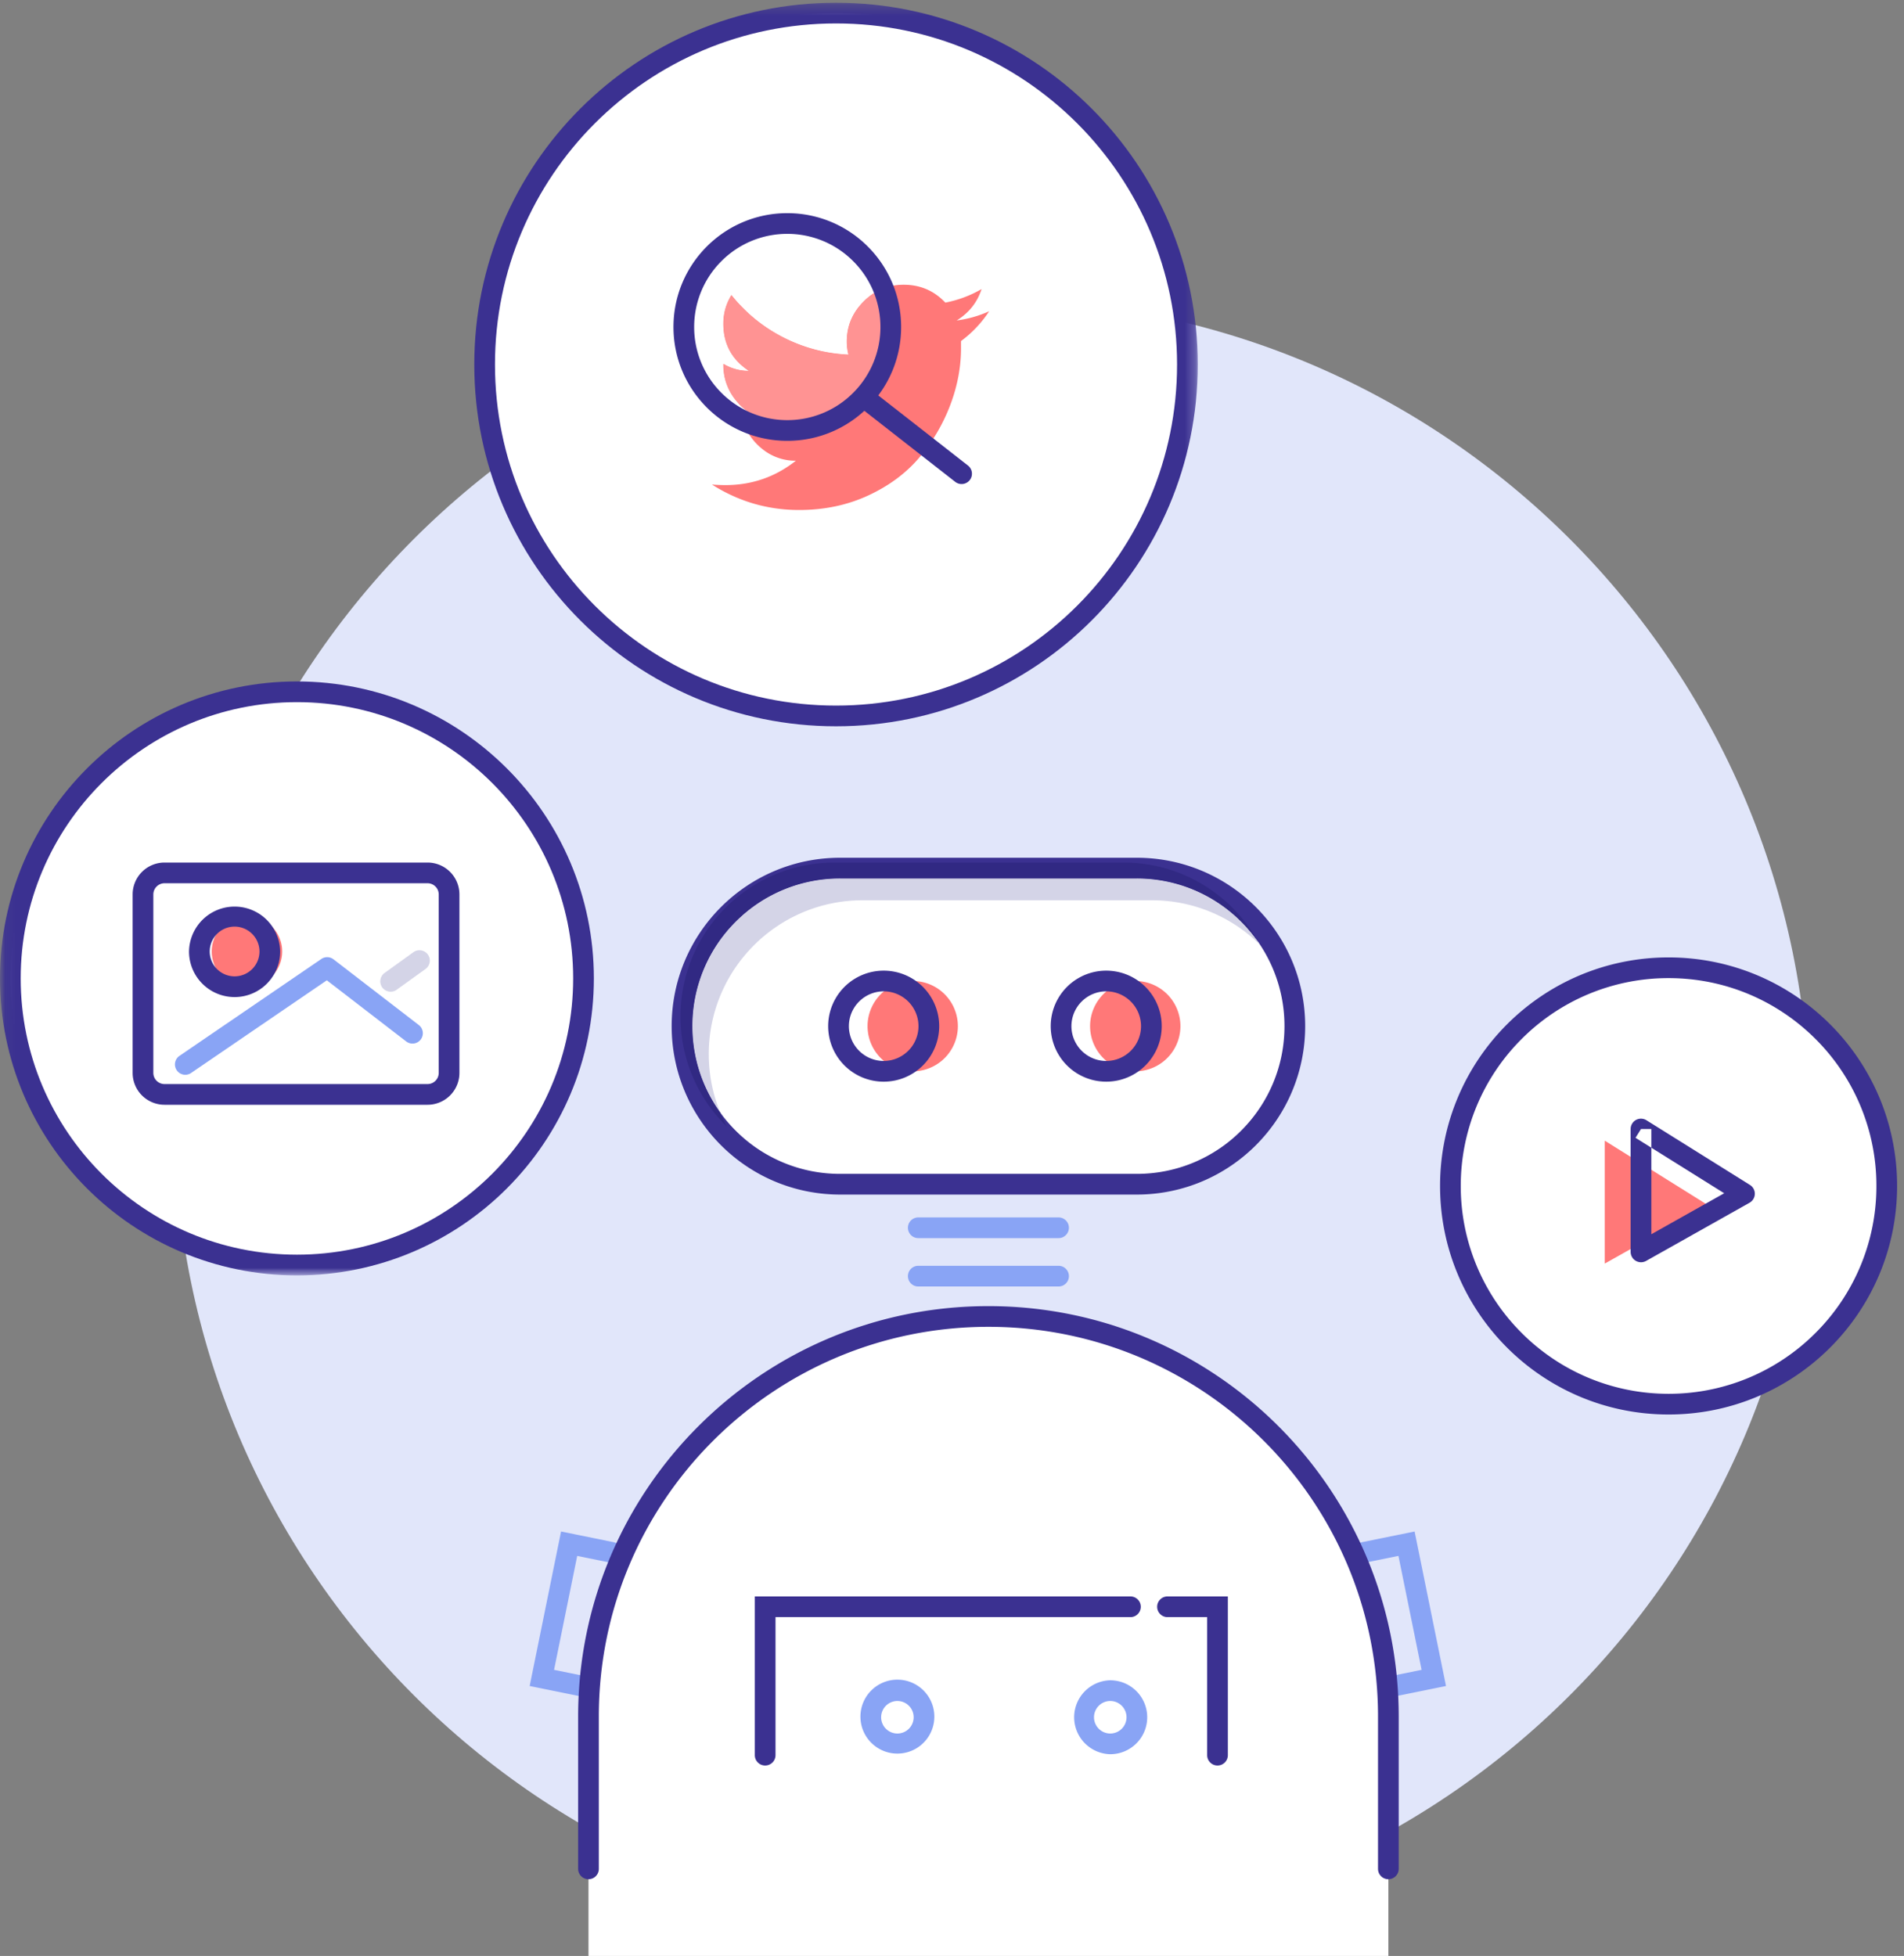 <svg width="184" height="189" xmlns="http://www.w3.org/2000/svg" xmlns:xlink="http://www.w3.org/1999/xlink"><rect width="100%" height="100%" fill="#808080" stroke="none"/><defs><path id="a" d="M.06 123.237V.265h115.69v122.972z"/></defs><g fill="none" fill-rule="evenodd"><path d="M174.849 107.947c0 43.63-35.369 79-79 79-43.63 0-78.999-35.37-78.999-79s35.369-79 78.999-79c43.631 0 79 35.37 79 79" fill="#E1E6FA"/><path d="M56.643 161.984l-3.099-.63 2.237-11.01 3.1.63a1 1 0 1 0 .398-1.96l-5.059-1.028-3.034 14.93 5.059 1.028a1 1 0 0 0 .398-1.96M134.68 163.944l5.06-1.028-3.034-14.93-5.06 1.028a1 1 0 0 0 .398 1.96l3.1-.63 2.238 11.01-3.1.63a1 1 0 0 0 .398 1.96" fill="#89A4F5"/><path d="M56.87 189v-23.142c0-21.346 17.304-38.65 38.649-38.65 21.346 0 38.65 17.304 38.65 38.65V189M109.857 114.429H81.182c-8.435 0-15.273-6.838-15.273-15.274 0-8.434 6.838-15.272 15.273-15.272h28.675c8.435 0 15.273 6.838 15.273 15.272 0 8.436-6.838 15.274-15.273 15.274" fill="#FFF"/><path d="M109.857 114.429v-1H81.182a14.22 14.22 0 0 1-10.092-4.181 14.224 14.224 0 0 1-4.181-10.093 14.224 14.224 0 0 1 4.181-10.092 14.22 14.22 0 0 1 10.092-4.18h28.675c3.945 0 7.507 1.596 10.093 4.18a14.223 14.223 0 0 1 4.18 10.092c0 3.945-1.596 7.507-4.18 10.093a14.224 14.224 0 0 1-10.093 4.181v2c8.988-.001 16.273-7.285 16.273-16.274 0-8.987-7.285-16.271-16.273-16.272H81.182c-8.988.001-16.272 7.285-16.273 16.272.001 8.989 7.285 16.273 16.273 16.274h28.675v-1" fill="#3B3191"/><path d="M92.567 99.155a4.364 4.364 0 1 1-8.728.002 4.364 4.364 0 0 1 8.728-.002M114.074 99.155a4.364 4.364 0 1 1-8.729.001 4.364 4.364 0 0 1 8.729-.001" fill="#FF7878"/><path d="M111.268 99.155h-1a3.369 3.369 0 0 1-3.363 3.365 3.37 3.37 0 0 1-3.364-3.365 3.369 3.369 0 0 1 3.364-3.363 3.368 3.368 0 0 1 3.363 3.363h2a5.364 5.364 0 1 0-10.728.002 5.364 5.364 0 0 0 10.728-.002h-1M57.87 180.585v-14.727c.001-10.4 4.212-19.806 11.027-26.623 6.817-6.814 16.222-11.026 26.622-11.027 10.4.001 19.806 4.213 26.623 11.027 6.815 6.817 11.027 16.223 11.027 26.623v14.727a1 1 0 0 0 2 0v-14.727c0-21.899-17.752-39.649-39.65-39.65-21.898.001-39.648 17.751-39.649 39.65v14.727a1 1 0 0 0 2 0" fill="#3B3191"/><path d="M112.827 156.26h3.831v13.338a1 1 0 1 0 2 0V154.26h-5.831a1 1 0 1 0 0 2M74.944 169.598V156.26h34.299a1 1 0 0 0 0-2H72.944v15.338a1 1 0 0 0 2 0" fill="#3B3191"/><path d="M89.294 165.936h-1a1.574 1.574 0 0 1-1.571 1.571 1.575 1.575 0 0 1-1.572-1.571 1.575 1.575 0 0 1 1.572-1.573c.867.002 1.57.704 1.571 1.573h2a3.572 3.572 0 1 0-7.143-.003 3.572 3.572 0 0 0 7.143.003h-1M109.866 165.936h-1a1.575 1.575 0 0 1-1.572 1.571 1.574 1.574 0 0 1-1.571-1.571 1.575 1.575 0 0 1 1.571-1.573c.867.002 1.57.704 1.572 1.573h2a3.573 3.573 0 0 0-3.572-3.573 3.573 3.573 0 0 0 0 7.144 3.573 3.573 0 0 0 3.572-3.571h-1M88.74 119.637h13.558a1 1 0 1 0 0-2H88.74a1 1 0 0 0 0 2M88.74 124.312h13.558a1 1 0 1 0 0-2H88.74a1 1 0 1 0 0 2" fill="#89A4F5"/><path d="M89.762 99.155h-1a3.37 3.37 0 0 1-3.364 3.365 3.369 3.369 0 0 1-3.363-3.365 3.368 3.368 0 0 1 3.363-3.363 3.37 3.37 0 0 1 3.364 3.363h2a5.364 5.364 0 1 0-10.729.003 5.364 5.364 0 0 0 10.729-.003h-1" fill="#3B3191"/><path d="M69.603 107.502a14.2 14.2 0 0 1-2.694-8.347 14.224 14.224 0 0 1 4.181-10.092 14.22 14.22 0 0 1 10.092-4.18h28.675c3.945 0 7.507 1.596 10.093 4.18a14.42 14.42 0 0 1 1.658 1.989c.035.063.069.125.102.188a14.826 14.826 0 0 0-10.401-4.249H83.373c-8.217 0-14.878 6.661-14.878 14.878v.001c0 1.994.395 3.895 1.108 5.632" fill="#D4D4E7"/><path d="M70.239 108.856a14.828 14.828 0 0 1-4.477-10.63c0-8.217 6.661-14.879 14.879-14.879h27.935c5.615 0 10.499 3.113 13.032 7.705a14.42 14.42 0 0 0-1.658-1.989 14.224 14.224 0 0 0-10.093-4.18H81.182a14.22 14.22 0 0 0-10.092 4.18 14.224 14.224 0 0 0-4.181 10.092c.001 3.12.998 6 2.694 8.347.19.463.402.915.636 1.354" fill="#312983"/><mask id="b" fill="#fff"><use xlink:href="#a"/></mask><path d="M56.39 94.542c0 15.295-12.4 27.695-27.695 27.695C13.399 122.237 1 109.837 1 94.542s12.399-27.695 27.695-27.695c15.295 0 27.695 12.4 27.695 27.695" fill="#FFF" mask="url(#b)"/><path d="M56.39 94.542h-1c-.001 7.375-2.987 14.042-7.819 18.876-4.834 4.832-11.502 7.818-18.876 7.819-7.375-.001-14.042-2.987-18.876-7.819C4.986 108.584 2 101.917 2 94.542 2 87.167 4.986 80.5 9.819 75.666c4.834-4.832 11.501-7.818 18.876-7.819 7.374.001 14.042 2.987 18.876 7.819 4.832 4.834 7.818 11.501 7.819 18.876h2c-.001-15.848-12.847-28.694-28.695-28.695C12.847 65.848.001 78.694 0 94.542c.001 15.848 12.847 28.694 28.695 28.695 15.848-.001 28.694-12.847 28.695-28.695h-1" fill="#3B3191" mask="url(#b)"/><path d="M114.75 35.223c0 18.754-15.204 33.957-33.958 33.957-18.754 0-33.958-15.203-33.958-33.957S62.038 1.265 80.792 1.265c18.754 0 33.958 15.204 33.958 33.958" fill="#FFF" mask="url(#b)"/><path d="M114.75 35.223h-1c0 9.104-3.687 17.337-9.653 23.304-5.967 5.966-14.201 9.653-23.305 9.653s-17.337-3.687-23.305-9.653c-5.965-5.967-9.652-14.2-9.653-23.304.001-9.104 3.688-17.338 9.653-23.305 5.968-5.966 14.201-9.653 23.305-9.653s17.338 3.687 23.305 9.653c5.966 5.967 9.653 14.201 9.653 23.305h2c0-19.307-15.651-34.958-34.958-34.958S45.835 15.916 45.834 35.223C45.835 54.53 61.485 70.18 80.792 70.18s34.958-15.65 34.958-34.957h-1" fill="#3B3191" mask="url(#b)"/><path d="M182.333 114.597c0 11.644-9.439 21.084-21.084 21.084-11.643 0-21.083-9.44-21.083-21.084s9.44-21.083 21.083-21.083c11.645 0 21.084 9.439 21.084 21.083" fill="#FFF"/><path d="M182.333 114.597h-1a20.012 20.012 0 0 1-5.882 14.201 20.02 20.02 0 0 1-14.202 5.883 20.017 20.017 0 0 1-14.2-5.883 20.017 20.017 0 0 1-5.883-14.201 20.02 20.02 0 0 1 5.883-14.201 20.012 20.012 0 0 1 14.2-5.882c5.55 0 10.564 2.246 14.202 5.882a20.014 20.014 0 0 1 5.882 14.201h2c0-12.196-9.886-22.083-22.084-22.083-12.196 0-22.082 9.887-22.083 22.083.001 12.197 9.887 22.083 22.083 22.084 12.198-.001 22.084-9.887 22.084-22.084h-1" fill="#3B3191"/><path d="M94.859 27.933a11.22 11.22 0 0 1-3.505 1.308c-1.082-1.151-2.425-1.727-4.029-1.727-1.5 0-2.791.541-3.872 1.622-1.082 1.081-1.623 2.372-1.623 3.872 0 .418.053.837.158 1.256a15.22 15.22 0 0 1-6.305-1.674 15.155 15.155 0 0 1-4.997-4.082 5.131 5.131 0 0 0-.785 2.773c0 1.954.82 3.471 2.459 4.552a4.748 4.748 0 0 1-2.459-.68v.105c0 1.29.41 2.441 1.23 3.453.819 1.012 1.874 1.657 3.165 1.936a6.95 6.95 0 0 1-1.465.157c-.349 0-.698-.035-1.046-.105a5.769 5.769 0 0 0 1.961 2.748 5.045 5.045 0 0 0 3.166 1.072c-1.988 1.57-4.255 2.355-6.802 2.355-.418 0-.854-.018-1.308-.052 2.581 1.639 5.389 2.458 8.424 2.458 2.442 0 4.674-.47 6.698-1.412 2.023-.942 3.671-2.171 4.944-3.689a17.37 17.37 0 0 0 2.956-5.023c.698-1.832 1.047-3.671 1.047-5.52v-.68a11.208 11.208 0 0 0 2.72-2.878c-1.011.453-2.057.75-3.139.889 1.186-.732 1.989-1.744 2.407-3.034" fill="#FF7878"/><path d="M72.831 40.804a5.23 5.23 0 0 1-.798-.061 10.003 10.003 0 0 1-5.95-9.146 10.003 10.003 0 1 1 19.281-3.731 5.492 5.492 0 0 0-1.911 1.27c-1.082 1.081-1.623 2.372-1.623 3.872 0 .418.053.837.158 1.256a15.22 15.22 0 0 1-6.305-1.674 15.155 15.155 0 0 1-4.997-4.082 5.131 5.131 0 0 0-.785 2.773c0 1.954.82 3.471 2.459 4.552a4.748 4.748 0 0 1-2.459-.68v.105c0 1.29.41 2.441 1.23 3.453.819 1.012 1.874 1.657 3.165 1.936a6.95 6.95 0 0 1-1.465.157" fill="#FFF"/><path d="M76.084 41.597a9.97 9.97 0 0 1-4.051-.854c.266.041.532.061.798.061a6.95 6.95 0 0 0 1.465-.157c-1.291-.279-2.346-.924-3.165-1.936a5.336 5.336 0 0 1-1.23-3.453v-.105c.767.454 1.587.68 2.459.68-1.639-1.081-2.459-2.598-2.459-4.552 0-1.011.262-1.936.785-2.773a15.155 15.155 0 0 0 4.997 4.082 15.22 15.22 0 0 0 6.305 1.674 5.153 5.153 0 0 1-.158-1.256c0-1.5.541-2.791 1.623-3.872a5.492 5.492 0 0 1 1.911-1.27 9.971 9.971 0 0 1 .72 3.731c0 5.523-4.478 10-10 10" fill="#FF9393"/><path fill="#FFF" d="M92.916 45.764l-3.281-2.566 3.281 2.566"/><path fill="#FF9393" d="M89.635 43.198l-5.885-4.601 5.885 4.601"/><path d="M86.084 31.597h-1a8.967 8.967 0 0 1-2.637 6.364 8.96 8.96 0 0 1-6.363 2.636 8.964 8.964 0 0 1-6.365-2.636 8.965 8.965 0 0 1-2.635-6.364 8.967 8.967 0 0 1 2.635-6.364 8.972 8.972 0 0 1 6.365-2.636 8.97 8.97 0 0 1 6.363 2.636 8.968 8.968 0 0 1 2.637 6.364h2c-.001-6.075-4.925-10.999-11-11-6.076.001-11 4.925-11.001 11 .001 6.076 4.925 11 11.001 11 6.075 0 10.999-4.924 11-11h-1" fill="#3B3191"/><path d="M93.532 44.976l-9.166-7.166a1 1 0 1 0-1.232 1.575l9.167 7.167a1 1 0 1 0 1.231-1.576" fill="#3B3191"/><path d="M41.317 105.752H15.899a2.08 2.08 0 0 1-2.081-2.081V86.428c0-1.149.932-2.081 2.081-2.081h25.418c1.149 0 2.081.932 2.081 2.081v17.243a2.08 2.08 0 0 1-2.081 2.081" fill="#FFF"/><path d="M41.317 105.752v-1H15.899a1.083 1.083 0 0 1-1.081-1.081V86.428a1.084 1.084 0 0 1 1.081-1.081h25.418c.597.001 1.08.485 1.081 1.081v17.243a1.082 1.082 0 0 1-1.081 1.081v2a3.081 3.081 0 0 0 3.081-3.081V86.428a3.082 3.082 0 0 0-3.081-3.081H15.899a3.082 3.082 0 0 0-3.081 3.081v17.243a3.081 3.081 0 0 0 3.081 3.081h25.418v-1" fill="#3B3191"/><path d="M27.271 91.941a3.405 3.405 0 1 1-6.81-.003 3.405 3.405 0 0 1 6.81.003" fill="#FF7878"/><path d="M26.076 91.941h-1a2.407 2.407 0 0 1-2.405 2.403 2.407 2.407 0 0 1-2.404-2.403 2.408 2.408 0 0 1 2.404-2.405 2.41 2.41 0 0 1 2.405 2.405h2a4.405 4.405 0 0 0-8.809 0 4.404 4.404 0 0 0 8.809 0h-1" fill="#3B3191"/><path d="M18.47 103.679l13.113-8.955 7.674 5.911a1 1 0 0 0 1.221-1.584l-8.25-6.354a1.002 1.002 0 0 0-1.174-.034l-13.712 9.365a1 1 0 0 0 1.128 1.652" fill="#89A4F5"/><path d="M38.334 95.638l2.787-2.006a1 1 0 0 0-1.169-1.624l-2.787 2.007a1 1 0 1 0 1.169 1.623" fill="#D4D4E7"/><path fill="#FF7878" d="M155.083 110.222v11.875l10-5.625-10-6.25"/><path d="M158.583 109.097h-1v11.875a1.003 1.003 0 0 0 1.491.871l10-5.625a.996.996 0 0 0 .509-.848.997.997 0 0 0-.47-.871l-10-6.25a.998.998 0 0 0-1.53.848h1l-.53.848 8.571 5.357-7.041 3.96v-10.165h-1l-.53.848.53-.848" fill="#3B3191"/></g></svg>